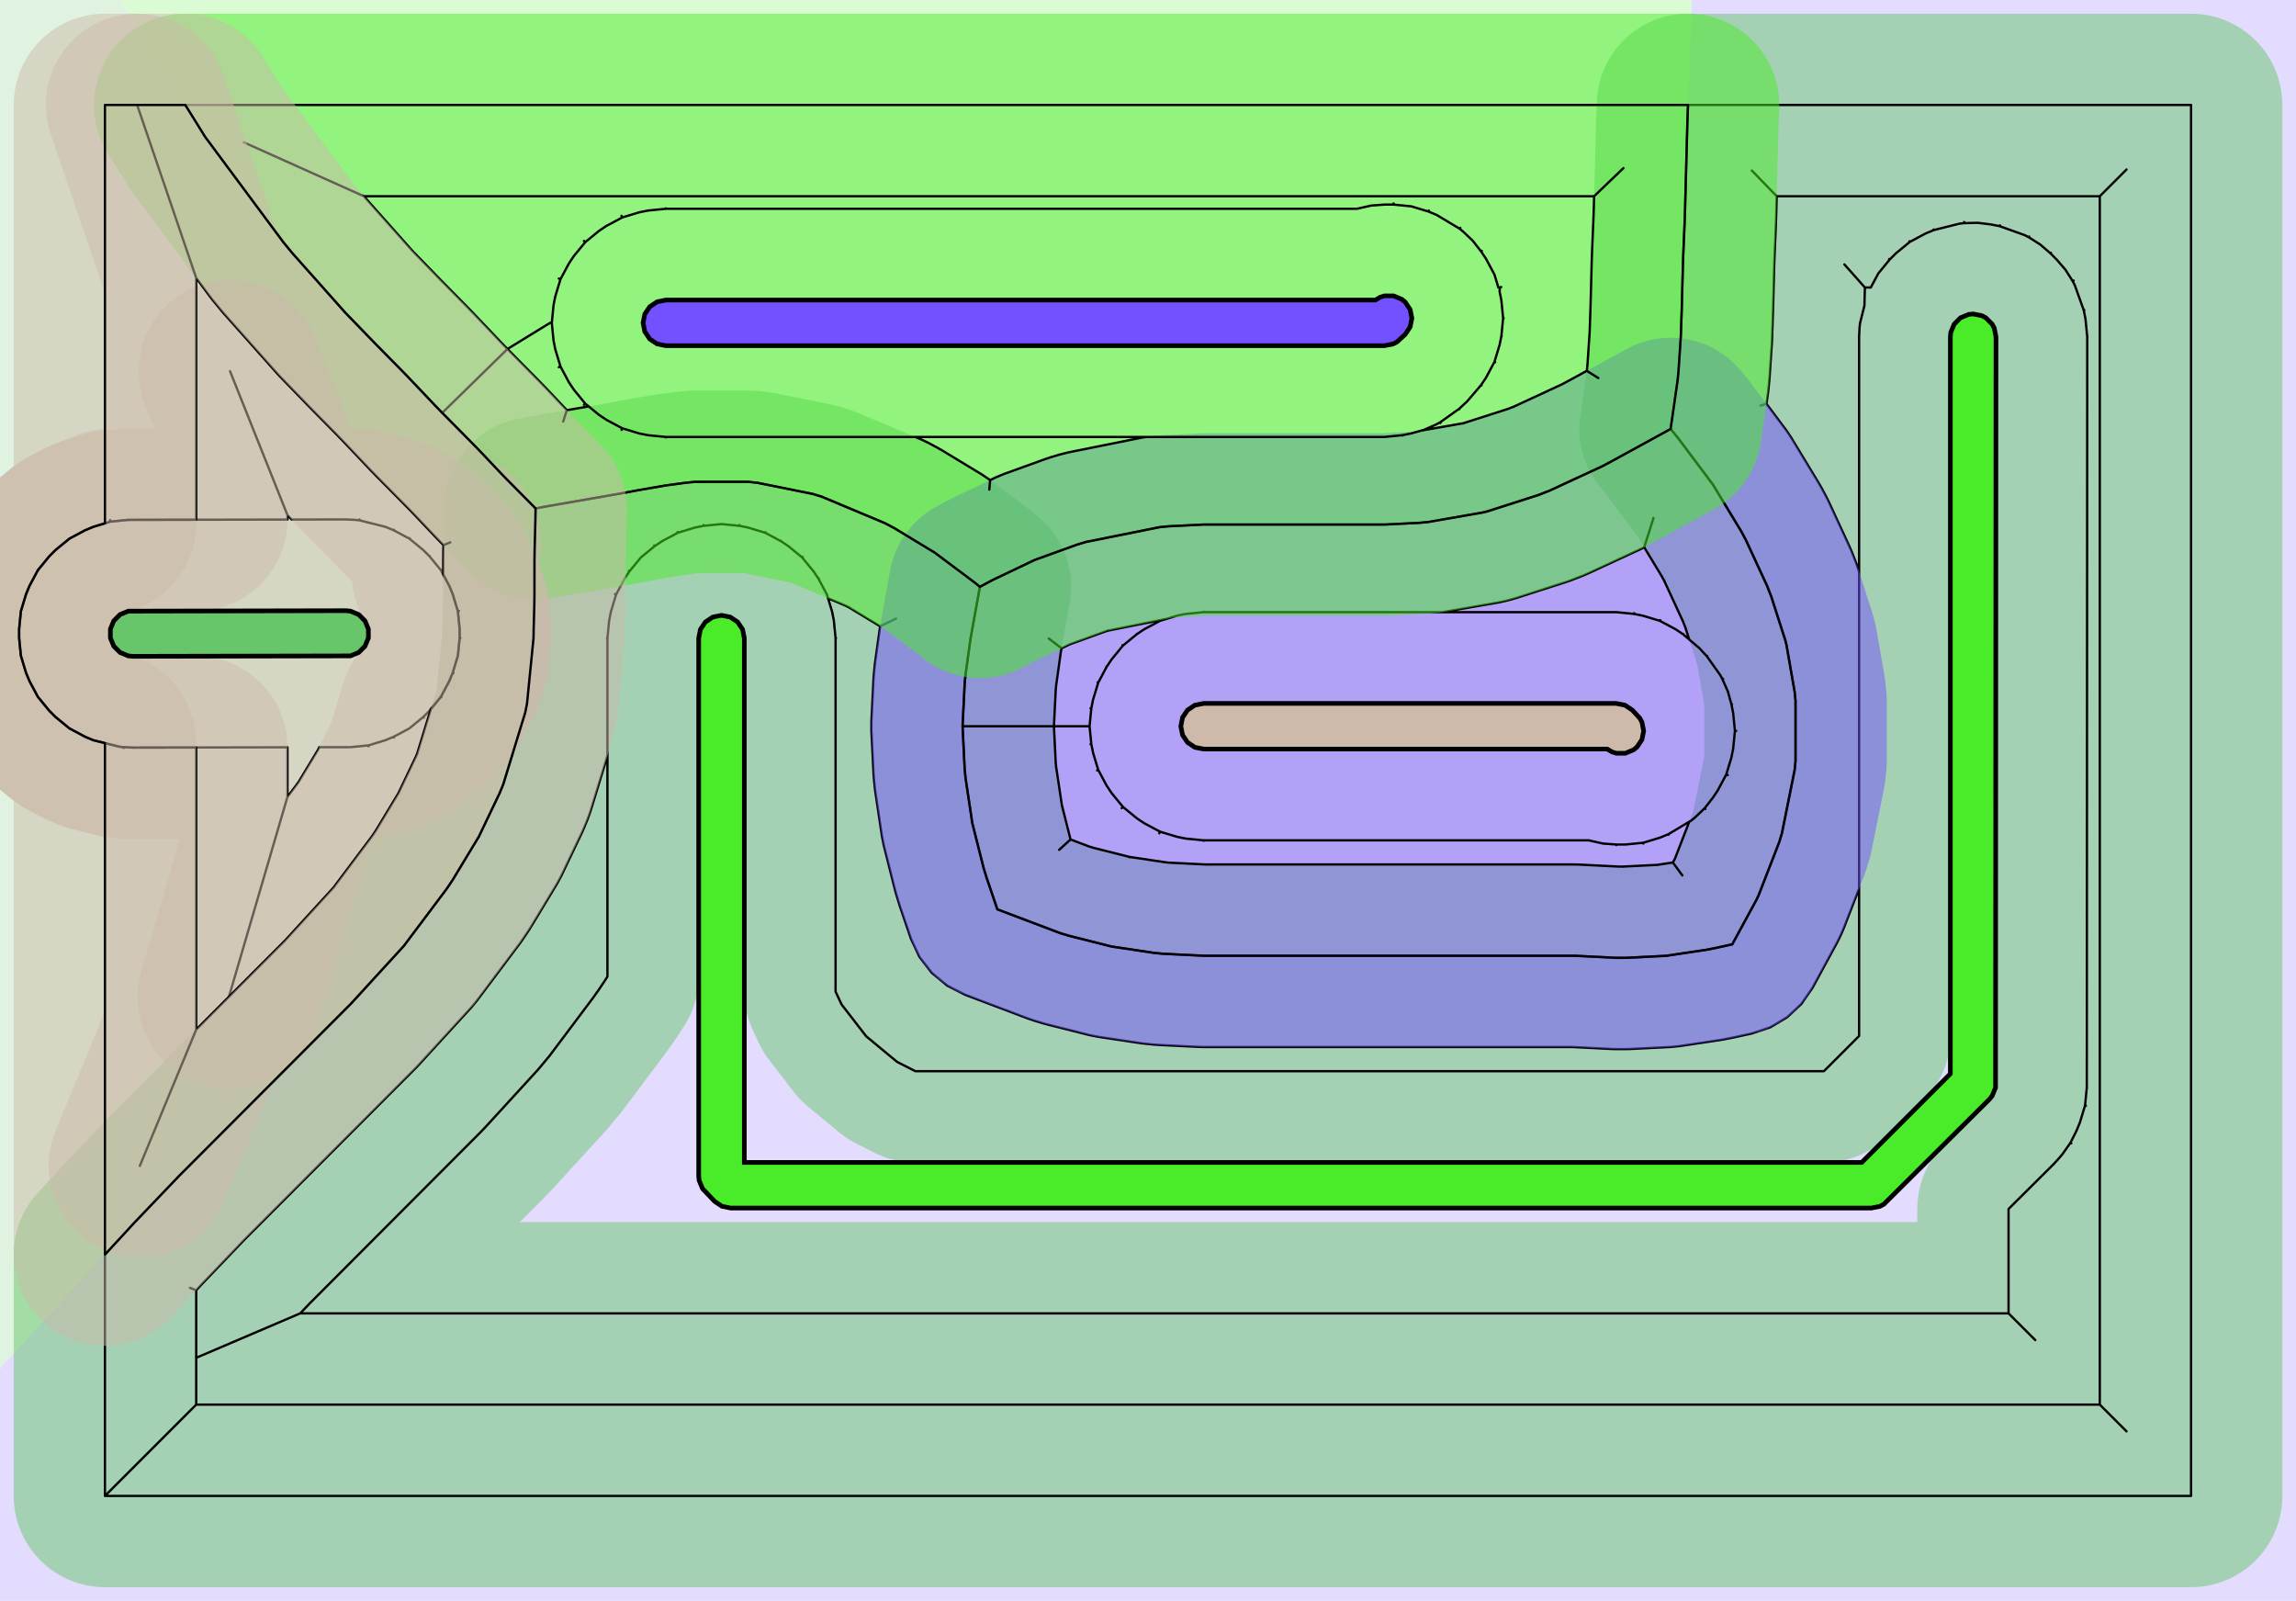 <?xml version="1.0" standalone="no"?>
<!DOCTYPE svg PUBLIC "-//W3C//DTD SVG 1.1//EN"
"http://www.w3.org/Graphics/SVG/1.1/DTD/svg11.dtd">
<!-- original:
<svg width="47.5465" height="33.1465" viewBox="0 0 990.551 690.551" version="1.1"
-->
<svg width="4754.65" height="3314.65" viewBox="0 0 990.551 690.551" version="1.1"
xmlns="http://www.w3.org/2000/svg"
xmlns:xlink="http://www.w3.org/1999/xlink">
<g fill-rule="evenodd"><path d="M 52.029,-6.38117e-05 L 54.83,4.872 L 88.534,59.088 L 122.219,104.464 L 126.071,109.148 L 149.016,134.943 L 160.788,147.095 L 162.549,148.897 L 173.466,159.98 L 176.642,163.263 L 187.875,175.093 L 190.786,178.098 L 204.698,192.169 L 207.412,194.973 L 215.897,203.938 L 218.567,206.696 L 231.056,219.318 L 231.056,219.338 L 230.99,223.913 L 230.643,237.484 L 230.587,241.664 L 230.57,257.254 L 230.514,261.16 L 230.234,271.354 L 230.18,275.196 L 230.18,275.276 L 227.359,303.548 L 226.595,307.388 L 217.094,338.38 L 215.504,342.218 L 206.608,360.84 L 195.349,379.462 L 192.783,383.302 L 174.184,408.081 L 151.499,432.86 L 77.234,507.276 L 57.77,527.627 L 53.972,531.764 L 52.006,533.897 L 30.149,557.52 L 27.976,559.877 L 7.77203e-05,590.326 L 1.81899e-12,0 L 52.029,-6.38117e-05 z " style="fill-opacity:0.2;fill:rgb(103,198,105);"/></g>
<g fill-rule="evenodd"><path d="M 7.48623e-05,590.326 L 27.976,559.877 L 30.149,557.52 L 52.006,533.897 L 53.972,531.764 L 57.77,527.627 L 77.234,507.276 L 151.499,432.86 L 174.184,408.081 L 192.783,383.302 L 195.349,379.462 L 206.608,360.84 L 215.504,342.218 L 217.094,338.38 L 226.595,307.388 L 227.359,303.548 L 230.18,275.276 L 230.18,275.196 L 230.234,271.354 L 230.514,261.16 L 230.57,257.254 L 230.587,241.664 L 230.643,237.484 L 230.99,223.913 L 231.056,219.338 L 231.056,219.318 L 231.516,219.227 L 236.787,218.251 L 267.306,212.957 L 270.78,212.31 L 271.409,212.185 L 274.85,211.545 L 287.276,209.398 L 295.97,208.218 L 299.812,207.839 L 322.745,207.84 L 326.585,208.219 L 350.569,213.041 L 354.408,214.206 L 381.927,225.734 L 385.766,227.785 L 403.282,238.398 L 420.797,251.518 L 422.767,253.134 L 422.399,255.116 L 418.749,275.276 L 416.568,290.874 L 416.189,294.716 L 415.275,313.28 L 416.19,331.845 L 416.569,335.685 L 419.471,355.052 L 424.356,374.42 L 425.522,378.259 L 430.285,392.264 L 457.325,402.488 L 461.164,403.653 L 479.512,408.282 L 497.86,411.03 L 501.702,411.409 L 519.276,412.275 L 679.48,412.275 L 697.354,413.18 L 701.196,413.18 L 718.754,412.306 L 736.313,409.686 L 740.153,408.922 L 747.346,407.346 L 757.818,388.066 L 758.73,386.138 L 767.606,363.264 L 768.772,359.425 L 774.253,332.156 L 774.632,328.314 L 774.631,302.227 L 774.253,298.387 L 770.723,278.168 L 770.239,276.238 L 764.193,257.395 L 762.334,252.643 L 753.246,233.004 L 751.194,229.165 L 739.024,209.079 L 723.981,188.993 L 720.831,185.153 L 720.745,185.049 L 723.767,164.023 L 724.145,160.183 L 725.137,145.276 L 725.531,133.818 L 725.59,131.883 L 726.058,113.999 L 726.192,110.055 L 726.795,95.779 L 726.936,91.68 L 727.959,53.555 L 728.118,48.831 L 729.042,25.756 L 729.221,20.507 L 729.801,-0 L 990.551,0 L 990.551,690.551 L 1.81899e-12,690.551 L 7.48623e-05,590.326 z " style="fill-opacity:0.2;fill:rgb(115,81,255);"/></g>
<g fill-rule="evenodd"><path d="M 729.801,4.73058e-05 L 729.221,20.507 L 729.042,25.756 L 728.118,48.831 L 727.959,53.555 L 726.936,91.68 L 726.795,95.779 L 726.192,110.055 L 726.058,113.999 L 725.59,131.883 L 725.531,133.818 L 725.137,145.276 L 724.145,160.183 L 723.767,164.023 L 720.745,185.049 L 697.276,197.898 L 695.14,199.053 L 691.301,201.105 L 668.512,211.651 L 663.761,213.509 L 641.823,220.549 L 639.893,221.032 L 616.332,225.146 L 612.492,225.524 L 597.276,226.275 L 519.276,226.275 L 504.067,227.024 L 500.225,227.403 L 468.448,233.791 L 464.608,234.956 L 446.463,241.51 L 428.317,250.159 L 424.478,252.21 L 422.767,253.134 L 420.797,251.518 L 403.282,238.398 L 385.766,227.785 L 381.927,225.734 L 354.408,214.206 L 350.569,213.041 L 326.585,208.219 L 322.745,207.84 L 299.812,207.839 L 295.97,208.218 L 287.276,209.398 L 274.85,211.545 L 271.409,212.185 L 270.78,212.31 L 267.306,212.957 L 236.787,218.251 L 231.516,219.227 L 231.056,219.318 L 218.567,206.696 L 215.897,203.938 L 207.412,194.973 L 204.698,192.169 L 190.786,178.098 L 187.875,175.093 L 176.642,163.263 L 173.466,159.98 L 162.549,148.897 L 160.788,147.095 L 149.016,134.943 L 126.071,109.148 L 122.219,104.464 L 88.534,59.088 L 54.83,4.872 L 52.029,2.01079e-05 L 729.801,4.73058e-05 z " style="fill-opacity:0.2;fill:rgb(74,236,41);"/></g>
<g fill-rule="evenodd"><path d="M 415.275,313.28 L 416.189,294.716 L 416.568,290.874 L 418.749,275.276 L 422.399,255.116 L 422.767,253.134 L 424.478,252.21 L 428.317,250.159 L 446.463,241.51 L 464.608,234.956 L 468.448,233.791 L 500.225,227.403 L 504.067,227.024 L 519.276,226.275 L 597.276,226.275 L 612.492,225.524 L 616.332,225.146 L 639.893,221.032 L 641.823,220.549 L 663.761,213.509 L 668.512,211.651 L 691.301,201.105 L 695.14,199.053 L 697.276,197.898 L 720.745,185.049 L 720.831,185.153 L 723.981,188.993 L 739.024,209.079 L 751.194,229.165 L 753.246,233.004 L 762.334,252.643 L 764.193,257.395 L 770.239,276.238 L 770.723,278.168 L 774.253,298.387 L 774.631,302.227 L 774.632,328.314 L 774.253,332.156 L 768.772,359.425 L 767.606,363.264 L 758.73,386.138 L 757.818,388.066 L 747.346,407.346 L 740.153,408.922 L 736.313,409.686 L 718.754,412.306 L 701.196,413.18 L 697.354,413.18 L 679.48,412.275 L 519.276,412.275 L 501.702,411.409 L 497.86,411.03 L 479.512,408.282 L 461.164,403.653 L 457.325,402.488 L 430.285,392.264 L 425.522,378.259 L 424.356,374.42 L 419.471,355.052 L 416.569,335.685 L 416.19,331.845 L 415.275,313.28 z " style="fill-opacity:0.2;fill:rgb(205,186,171);"/></g>
<polyline points="45.276,645.276 945.276,645.276 945.276,45.276 728.26,45.276 728.116,48.83 727.958,53.554 726.936,91.68 726.794,95.778 726.192,110.054 726.056,113.998 725.59,131.882 725.53,133.818 725.136,145.276 724.144,160.182 723.766,164.022 720.744,185.048 720.83,185.152 723.98,188.992 739.024,209.078 751.194,229.164 753.246,233.004 762.334,252.642 764.192,257.394 770.238,276.238 770.722,278.168 774.252,298.386 774.63,302.226 774.632,328.314 774.252,332.156 768.772,359.424 767.606,363.264 758.73,386.138 757.818,388.066 747.346,407.346 740.152,408.922 736.312,409.686 718.754,412.306 701.196,413.18 697.354,413.18 679.48,412.274 519.276,412.274 501.702,411.408 497.86,411.03 479.512,408.282 461.164,403.652 457.324,402.488 430.284,392.264 425.52,378.258 424.356,374.42 419.47,355.052 416.568,335.684 416.19,331.844 415.274,313.28 416.188,294.716 416.568,290.874 418.748,275.276 422.398,255.116 422.766,253.134 420.796,251.516 403.282,238.398 385.766,227.784 381.926,225.734 354.408,214.206 350.568,213.04 326.584,208.218 322.744,207.84 299.812,207.838 295.97,208.218 287.276,209.398 274.85,211.544 271.408,212.184 270.78,212.31 267.306,212.956 236.786,218.25 231.516,219.226 231.056,219.316 231.056,219.338 230.99,223.912 230.642,237.484 230.586,241.664 230.57,257.254 230.514,261.16 230.232,271.354 230.18,275.194 230.178,275.276 227.358,303.548 226.594,307.388 217.092,338.378 215.504,342.218 206.608,360.84 195.348,379.462 192.782,383.302 174.184,408.08 151.498,432.86 77.234,507.274 57.77,527.626 53.972,531.764 52.006,533.896 45.276,541.17 45.276,645.276 84.646,605.904 905.904,605.904 917.436,617.436 905.904,605.904 905.904,84.646 917.436,73.114 905.904,84.646 766.508,84.646 755.784,73.564 766.508,84.646 766.292,92.736 766.282,93.038 766.142,97.136 766.13,97.438 765.534,111.558 765.41,115.186 764.946,132.912 764.942,133.074 764.882,135.01 764.878,135.172 764.484,146.63 764.42,147.888 763.428,162.796 763.324,164.046 762.946,167.886 762.762,169.44 762.098,174.212 759.514,174.936 762.098,174.212 770.536,185.478 772.696,188.678 784.866,208.762 785.918,210.61 787.968,214.45 788.974,216.468 798.064,236.108 798.998,238.3 800.856,243.05 801.68,245.366 802.062,246.558 802.062,383.296 795.432,400.382 794.324,402.962 793.412,404.89 792.414,406.858 781.94,426.138 777.152,433.066 770.998,438.818 763.762,443.13 755.774,445.802 748.58,447.378 747.834,447.534 743.994,448.298 742.122,448.624 724.564,451.244 720.71,451.628 703.15,452.5 701.196,452.55 697.354,452.55 695.362,452.498 678.484,451.644 519.276,451.644 517.338,451.596 499.764,450.73 497.84,450.588 493.998,450.21 492.028,449.966 473.68,447.216 469.882,446.456 451.534,441.828 449.73,441.326 445.89,440.16 443.4,439.314 416.36,429.09 408.648,425.156 401.98,419.63 396.684,412.782 393.01,404.94 388.248,390.936 387.848,389.692 386.682,385.852 386.182,384.05 381.296,364.682 380.534,360.886 377.632,341.518 377.388,339.548 377.01,335.708 376.868,333.784 375.952,315.22 375.952,311.342 376.866,292.778 377.008,290.854 377.386,287.012 377.576,285.422 379.712,270.15 386.592,266.842 379.712,270.15 366.274,262.008 366.314,261.928 366.274,262.008 365.006,261.33 357.236,258.076 356.742,256.442 353.104,249.636 353.27,249.532 353.104,249.636 350.97,246.442 346.074,240.476 346.314,240.236 346.074,240.476 340.108,235.58 336.914,233.446 336.986,233.336 336.914,233.446 330.108,229.808 330.204,229.568 330.108,229.808 322.722,227.568 318.956,226.818 319,226.482 318.956,226.818 311.276,226.062 303.594,226.818 303.55,226.482 303.594,226.818 299.828,227.568 292.442,229.808 292.312,229.496 292.442,229.808 285.636,233.446 282.442,235.58 282.236,235.31 282.442,235.58 276.476,240.476 271.58,246.442 271.31,246.236 271.58,246.442 269.446,249.636 265.808,256.442 265.31,256.254 265.808,256.442 263.568,263.828 262.818,267.594 262.062,275.276 261.872,275.256 262.062,275.276 262.062,326.016 254.734,349.92 253.466,353.446 251.876,357.284 251.028,359.188 242.132,377.81 240.298,381.21 229.038,399.832 228.084,401.332 225.518,405.174 224.27,406.936 205.67,431.714 203.222,434.666 180.536,459.444 179.366,460.67 105.396,534.79 86.494,554.542 84.644,556.568 81.962,555.522 84.644,556.568 84.646,605.904 73.114,617.436 84.646,605.904 84.644,585.708 129.512,566.534 866.534,566.534 878.066,578.066 866.534,566.534 866.534,521.498 885.992,502.156 886.044,502.204 885.992,502.156 888.668,499.21 889.892,497.72 893.228,492.984 893.6,493.198 893.228,492.984 895.832,487.81 897.302,484.262 899.54,476.888 899.904,476.976 899.54,476.888 900.298,469.218 900.346,469.22 900.298,469.218 900.488,145.298 900.572,145.292 900.488,145.298 899.732,137.594 898.982,133.828 899.244,133.762 898.982,133.828 895.09,122.95 894.18,121.248 894.596,121.01 894.18,121.248 891.082,116.354 887.298,111.968 884.582,109.252 884.81,109.016 884.582,109.252 880.196,105.468 875.302,102.37 875.48,102.044 875.302,102.37 873.6,101.46 862.722,97.568 862.808,97.192 862.722,97.568 858.956,96.818 853.206,96.11 847.416,96.252 847.382,95.774 847.416,96.252 845.496,96.442 834.288,99.248 834.198,98.994 834.288,99.248 830.74,100.718 823.934,104.356 823.746,104.074 823.934,104.356 817.968,109.252 815.252,111.968 815.008,111.752 815.252,111.968 810.356,117.934 807.106,124.016 804.562,124.016 795.712,114.064 804.562,124.016 804.358,131.846 802.442,139.496 802.252,141.416 802.062,145.276 801.996,145.272 802.062,145.276 802.062,446.89 786.89,462.062 394.884,462.062 387.01,458.046 373.678,446.996 363.082,433.3 360.488,427.76 360.488,275.276 360.678,275.256 360.488,275.276 359.732,267.594 358.982,263.828 356.742,256.442 353.104,249.636 350.97,246.442 346.074,240.476 340.108,235.58 336.914,233.446 330.108,229.808 322.722,227.568 318.956,226.818 311.276,226.062 303.594,226.818 299.828,227.568 292.442,229.808 285.636,233.446 282.442,235.58 276.476,240.476 271.58,246.442 269.446,249.636 265.808,256.442 263.568,263.828 262.818,267.594 262.062,275.276 262.062,421.25 260.82,423.204 258.254,427.044 255.756,430.57 237.158,455.348 232.26,461.25 209.576,486.03 207.232,488.48 133.558,562.302 129.512,566.534 84.644,585.708" style="stroke:rgb(103,198,105);stroke-width:78.74;fill:none;stroke-opacity:0.5;stroke-linecap:round;stroke-linejoin:round;;fill:none"/>
<polyline points="45.276,645.276 945.276,645.276 945.276,45.276 728.26,45.276 728.116,48.83 727.958,53.554 726.936,91.68 726.794,95.778 726.192,110.054 726.056,113.998 725.59,131.882 725.53,133.818 725.136,145.276 724.144,160.182 723.766,164.022 720.744,185.048 720.83,185.152 723.98,188.992 739.024,209.078 751.194,229.164 753.246,233.004 762.334,252.642 764.192,257.394 770.238,276.238 770.722,278.168 774.252,298.386 774.63,302.226 774.632,328.314 774.252,332.156 768.772,359.424 767.606,363.264 758.73,386.138 757.818,388.066 747.346,407.346 740.152,408.922 736.312,409.686 718.754,412.306 701.196,413.18 697.354,413.18 679.48,412.274 519.276,412.274 501.702,411.408 497.86,411.03 479.512,408.282 461.164,403.652 457.324,402.488 430.284,392.264 425.52,378.258 424.356,374.42 419.47,355.052 416.568,335.684 416.19,331.844 415.274,313.28 416.188,294.716 416.568,290.874 418.748,275.276 422.398,255.116 422.766,253.134 420.796,251.516 403.282,238.398 385.766,227.784 381.926,225.734 354.408,214.206 350.568,213.04 326.584,208.218 322.744,207.84 299.812,207.838 295.97,208.218 287.276,209.398 274.85,211.544 271.408,212.184 270.78,212.31 267.306,212.956 236.786,218.25 231.516,219.226 231.056,219.316 231.056,219.338 230.99,223.912 230.642,237.484 230.586,241.664 230.57,257.254 230.514,261.16 230.232,271.354 230.18,275.194 230.178,275.276 227.358,303.548 226.594,307.388 217.092,338.378 215.504,342.218 206.608,360.84 195.348,379.462 192.782,383.302 174.184,408.08 151.498,432.86 77.234,507.274 57.77,527.626 53.972,531.764 52.006,533.896 45.276,541.17 45.276,645.276 84.646,605.904 905.904,605.904 917.436,617.436 905.904,605.904 905.904,84.646 917.436,73.114 905.904,84.646 766.508,84.646 755.784,73.564 766.508,84.646 766.292,92.736 766.282,93.038 766.142,97.136 766.13,97.438 765.534,111.558 765.41,115.186 764.946,132.912 764.942,133.074 764.882,135.01 764.878,135.172 764.484,146.63 764.42,147.888 763.428,162.796 763.324,164.046 762.946,167.886 762.762,169.44 762.098,174.212 759.514,174.936 762.098,174.212 770.536,185.478 772.696,188.678 784.866,208.762 785.918,210.61 787.968,214.45 788.974,216.468 798.064,236.108 798.998,238.3 800.856,243.05 801.68,245.366 802.062,246.558 802.062,383.296 795.432,400.382 794.324,402.962 793.412,404.89 792.414,406.858 781.94,426.138 777.152,433.066 770.998,438.818 763.762,443.13 755.774,445.802 748.58,447.378 747.834,447.534 743.994,448.298 742.122,448.624 724.564,451.244 720.71,451.628 703.15,452.5 701.196,452.55 697.354,452.55 695.362,452.498 678.484,451.644 519.276,451.644 517.338,451.596 499.764,450.73 497.84,450.588 493.998,450.21 492.028,449.966 473.68,447.216 469.882,446.456 451.534,441.828 449.73,441.326 445.89,440.16 443.4,439.314 416.36,429.09 408.648,425.156 401.98,419.63 396.684,412.782 393.01,404.94 388.248,390.936 387.848,389.692 386.682,385.852 386.182,384.05 381.296,364.682 380.534,360.886 377.632,341.518 377.388,339.548 377.01,335.708 376.868,333.784 375.952,315.22 375.952,311.342 376.866,292.778 377.008,290.854 377.386,287.012 377.576,285.422 379.712,270.15 386.592,266.842 379.712,270.15 366.274,262.008 366.314,261.928 366.274,262.008 365.006,261.33 357.236,258.076 356.742,256.442 353.104,249.636 353.27,249.532 353.104,249.636 350.97,246.442 346.074,240.476 346.314,240.236 346.074,240.476 340.108,235.58 336.914,233.446 336.986,233.336 336.914,233.446 330.108,229.808 330.204,229.568 330.108,229.808 322.722,227.568 318.956,226.818 319,226.482 318.956,226.818 311.276,226.062 303.594,226.818 303.55,226.482 303.594,226.818 299.828,227.568 292.442,229.808 292.312,229.496 292.442,229.808 285.636,233.446 282.442,235.58 282.236,235.31 282.442,235.58 276.476,240.476 271.58,246.442 271.31,246.236 271.58,246.442 269.446,249.636 265.808,256.442 265.31,256.254 265.808,256.442 263.568,263.828 262.818,267.594 262.062,275.276 261.872,275.256 262.062,275.276 262.062,326.016 254.734,349.92 253.466,353.446 251.876,357.284 251.028,359.188 242.132,377.81 240.298,381.21 229.038,399.832 228.084,401.332 225.518,405.174 224.27,406.936 205.67,431.714 203.222,434.666 180.536,459.444 179.366,460.67 105.396,534.79 86.494,554.542 84.644,556.568 81.962,555.522 84.644,556.568 84.646,605.904 73.114,617.436 84.646,605.904 84.644,585.708 129.512,566.534 866.534,566.534 878.066,578.066 866.534,566.534 866.534,521.498 885.992,502.156 886.044,502.204 885.992,502.156 888.668,499.21 889.892,497.72 893.228,492.984 893.6,493.198 893.228,492.984 895.832,487.81 897.302,484.262 899.54,476.888 899.904,476.976 899.54,476.888 900.298,469.218 900.346,469.22 900.298,469.218 900.488,145.298 900.572,145.292 900.488,145.298 899.732,137.594 898.982,133.828 899.244,133.762 898.982,133.828 895.09,122.95 894.18,121.248 894.596,121.01 894.18,121.248 891.082,116.354 887.298,111.968 884.582,109.252 884.81,109.016 884.582,109.252 880.196,105.468 875.302,102.37 875.48,102.044 875.302,102.37 873.6,101.46 862.722,97.568 862.808,97.192 862.722,97.568 858.956,96.818 853.206,96.11 847.416,96.252 847.382,95.774 847.416,96.252 845.496,96.442 834.288,99.248 834.198,98.994 834.288,99.248 830.74,100.718 823.934,104.356 823.746,104.074 823.934,104.356 817.968,109.252 815.252,111.968 815.008,111.752 815.252,111.968 810.356,117.934 807.106,124.016 804.562,124.016 795.712,114.064 804.562,124.016 804.358,131.846 802.442,139.496 802.252,141.416 802.062,145.276 801.996,145.272 802.062,145.276 802.062,446.89 786.89,462.062 394.884,462.062 387.01,458.046 373.678,446.996 363.082,433.3 360.488,427.76 360.488,275.276 360.678,275.256 360.488,275.276 359.732,267.594 358.982,263.828 356.742,256.442 353.104,249.636 350.97,246.442 346.074,240.476 340.108,235.58 336.914,233.446 330.108,229.808 322.722,227.568 318.956,226.818 311.276,226.062 303.594,226.818 299.828,227.568 292.442,229.808 285.636,233.446 282.442,235.58 276.476,240.476 271.58,246.442 269.446,249.636 265.808,256.442 263.568,263.828 262.818,267.594 262.062,275.276 262.062,421.25 260.82,423.204 258.254,427.044 255.756,430.57 237.158,455.348 232.26,461.25 209.576,486.03 207.232,488.48 133.558,562.302 129.512,566.534 84.644,585.708" style="stroke:rgb(0,0,0);stroke-width:1px;fill:none;stroke-opacity:1;stroke-linecap:round;stroke-linejoin:round;;fill:none"/>
<polyline points="415.274,313.28 416.19,331.844 416.568,335.684 419.47,355.052 424.356,374.42 425.52,378.258 430.284,392.264 457.324,402.488 461.164,403.652 479.512,408.282 497.86,411.03 501.702,411.408 519.276,412.274 679.48,412.274 697.354,413.18 701.196,413.18 718.754,412.306 736.312,409.686 740.152,408.922 747.346,407.346 757.818,388.066 758.73,386.138 767.606,363.264 768.772,359.424 774.252,332.156 774.632,328.314 774.63,302.226 774.252,298.386 770.722,278.168 770.238,276.238 764.192,257.394 762.334,252.642 753.246,233.004 751.194,229.164 739.024,209.078 723.98,188.992 720.83,185.152 720.744,185.048 697.276,197.898 695.14,199.052 691.3,201.104 668.512,211.65 663.76,213.508 641.822,220.548 639.892,221.032 616.332,225.146 612.492,225.524 597.276,226.274 519.276,226.274 504.066,227.024 500.224,227.402 468.448,233.79 464.608,234.956 446.462,241.51 428.316,250.158 424.476,252.21 422.766,253.134 422.398,255.116 418.748,275.276 416.568,290.874 416.188,294.716 415.274,313.28 454.692,313.278 454.578,313.276 454.692,313.278 455.464,328.94 455.65,330.832 455.554,330.844 455.65,330.832 458.118,347.302 461.854,362.11 456.954,366.578 461.854,362.11 470.016,365.196 471.702,365.708 487.262,369.632 487.228,369.806 487.262,369.632 502.71,371.946 504.602,372.134 520.244,372.904 520.242,372.952 520.244,372.904 679.48,372.904 681.47,372.954 698.35,373.808 700.216,373.808 700.218,373.886 700.216,373.808 714.86,373.08 721.71,372.058 725.806,377.622 721.71,372.058 722.594,370.428 728.798,354.444 729.72,353.892 731.21,352.668 735.406,348.674 735.708,348.934 735.406,348.674 738.97,344.108 741.104,340.914 744.742,334.108 745.388,334.368 744.742,334.108 746.982,326.722 747.732,322.956 748.488,315.274 749.02,315.292 748.488,315.274 747.732,307.594 746.982,303.828 747.2,303.776 746.982,303.828 745.436,298.246 743.09,292.95 743.374,292.804 743.09,292.95 742.18,291.248 736.384,283.098 736.554,282.954 736.384,283.098 733.16,279.606 728.768,275.854 727.08,270.592 726.104,268.096 717.99,250.562 718.07,250.522 717.99,250.562 716.97,248.656 709.35,236.08 713.362,223.442 709.35,236.08 707.834,236.834 685.046,247.38 682.854,248.314 678.104,250.174 675.79,250.996 653.852,258.036 651.39,258.738 649.46,259.222 646.664,259.816 623.102,263.928 622.122,264.062 519.276,264.062 519.258,263.886 519.276,264.062 511.594,264.818 507.828,265.568 503.3,266.942 478.066,272.014 478.026,271.874 478.066,272.014 477.02,272.332 461.656,277.882 457.968,279.638 452.432,275.406 457.968,279.638 457.63,281.51 455.668,295.532 455.464,297.616 454.692,313.278 470.062,313.276 470.818,320.956 470.482,321 470.818,320.956 471.568,324.722 473.808,332.108 473.324,332.328 473.808,332.108 477.446,338.914 479.58,342.108 484.476,348.074 483.932,348.618 484.476,348.074 490.442,352.97 493.636,355.104 500.442,358.742 500.146,359.454 500.442,358.742 507.828,360.982 511.594,361.732 519.276,362.488 519.256,362.678 519.276,362.488 685.546,362.488 685.926,362.604 691.578,363.872 697.354,364.298 697.344,364.532 697.354,364.298 701.196,364.298 708.876,363.542 708.942,363.874 708.876,363.542 716.262,361.302 719.81,359.832 719.904,360.036 719.81,359.832 729.72,353.892 731.21,352.668 735.406,348.674 738.97,344.108 741.104,340.914 744.742,334.108 746.982,326.722 747.732,322.956 748.488,315.274 747.732,307.594 746.982,303.828 745.436,298.246 743.09,292.95 742.18,291.248 736.384,283.098 733.16,279.606 726.108,273.58 726.204,273.444 726.108,273.58 722.914,271.446 716.108,267.808 716.238,267.496 716.108,267.808 708.722,265.568 704.956,264.818 705,264.492 704.956,264.818 697.276,264.062 519.276,264.062 511.594,264.818 507.828,265.568 500.442,267.808 500.338,267.57 500.442,267.808 493.636,271.446 490.442,273.58 490.368,273.472 490.442,273.58 484.476,278.476 484.29,278.296 484.476,278.476 479.58,284.442 477.446,287.636 477.336,287.564 477.446,287.636 473.808,294.442 473.568,294.346 473.808,294.442 471.568,301.828 470.818,305.594 470.482,305.55 470.818,305.594 470.062,313.276" style="stroke:rgb(115,81,255);stroke-width:78.74;fill:none;stroke-opacity:0.5;stroke-linecap:round;stroke-linejoin:round;;fill:none"/>
<polyline points="415.274,313.28 416.19,331.844 416.568,335.684 419.47,355.052 424.356,374.42 425.52,378.258 430.284,392.264 457.324,402.488 461.164,403.652 479.512,408.282 497.86,411.03 501.702,411.408 519.276,412.274 679.48,412.274 697.354,413.18 701.196,413.18 718.754,412.306 736.312,409.686 740.152,408.922 747.346,407.346 757.818,388.066 758.73,386.138 767.606,363.264 768.772,359.424 774.252,332.156 774.632,328.314 774.63,302.226 774.252,298.386 770.722,278.168 770.238,276.238 764.192,257.394 762.334,252.642 753.246,233.004 751.194,229.164 739.024,209.078 723.98,188.992 720.83,185.152 720.744,185.048 697.276,197.898 695.14,199.052 691.3,201.104 668.512,211.65 663.76,213.508 641.822,220.548 639.892,221.032 616.332,225.146 612.492,225.524 597.276,226.274 519.276,226.274 504.066,227.024 500.224,227.402 468.448,233.79 464.608,234.956 446.462,241.51 428.316,250.158 424.476,252.21 422.766,253.134 422.398,255.116 418.748,275.276 416.568,290.874 416.188,294.716 415.274,313.28 454.692,313.278 454.578,313.276 454.692,313.278 455.464,328.94 455.65,330.832 455.554,330.844 455.65,330.832 458.118,347.302 461.854,362.11 456.954,366.578 461.854,362.11 470.016,365.196 471.702,365.708 487.262,369.632 487.228,369.806 487.262,369.632 502.71,371.946 504.602,372.134 520.244,372.904 520.242,372.952 520.244,372.904 679.48,372.904 681.47,372.954 698.35,373.808 700.216,373.808 700.218,373.886 700.216,373.808 714.86,373.08 721.71,372.058 725.806,377.622 721.71,372.058 722.594,370.428 728.798,354.444 729.72,353.892 731.21,352.668 735.406,348.674 735.708,348.934 735.406,348.674 738.97,344.108 741.104,340.914 744.742,334.108 745.388,334.368 744.742,334.108 746.982,326.722 747.732,322.956 748.488,315.274 749.02,315.292 748.488,315.274 747.732,307.594 746.982,303.828 747.2,303.776 746.982,303.828 745.436,298.246 743.09,292.95 743.374,292.804 743.09,292.95 742.18,291.248 736.384,283.098 736.554,282.954 736.384,283.098 733.16,279.606 728.768,275.854 727.08,270.592 726.104,268.096 717.99,250.562 718.07,250.522 717.99,250.562 716.97,248.656 709.35,236.08 713.362,223.442 709.35,236.08 707.834,236.834 685.046,247.38 682.854,248.314 678.104,250.174 675.79,250.996 653.852,258.036 651.39,258.738 649.46,259.222 646.664,259.816 623.102,263.928 622.122,264.062 519.276,264.062 519.258,263.886 519.276,264.062 511.594,264.818 507.828,265.568 503.3,266.942 478.066,272.014 478.026,271.874 478.066,272.014 477.02,272.332 461.656,277.882 457.968,279.638 452.432,275.406 457.968,279.638 457.63,281.51 455.668,295.532 455.464,297.616 454.692,313.278 470.062,313.276 470.818,320.956 470.482,321 470.818,320.956 471.568,324.722 473.808,332.108 473.324,332.328 473.808,332.108 477.446,338.914 479.58,342.108 484.476,348.074 483.932,348.618 484.476,348.074 490.442,352.97 493.636,355.104 500.442,358.742 500.146,359.454 500.442,358.742 507.828,360.982 511.594,361.732 519.276,362.488 519.256,362.678 519.276,362.488 685.546,362.488 685.926,362.604 691.578,363.872 697.354,364.298 697.344,364.532 697.354,364.298 701.196,364.298 708.876,363.542 708.942,363.874 708.876,363.542 716.262,361.302 719.81,359.832 719.904,360.036 719.81,359.832 729.72,353.892 731.21,352.668 735.406,348.674 738.97,344.108 741.104,340.914 744.742,334.108 746.982,326.722 747.732,322.956 748.488,315.274 747.732,307.594 746.982,303.828 745.436,298.246 743.09,292.95 742.18,291.248 736.384,283.098 733.16,279.606 726.108,273.58 726.204,273.444 726.108,273.58 722.914,271.446 716.108,267.808 716.238,267.496 716.108,267.808 708.722,265.568 704.956,264.818 705,264.492 704.956,264.818 697.276,264.062 519.276,264.062 511.594,264.818 507.828,265.568 500.442,267.808 500.338,267.57 500.442,267.808 493.636,271.446 490.442,273.58 490.368,273.472 490.442,273.58 484.476,278.476 484.29,278.296 484.476,278.476 479.58,284.442 477.446,287.636 477.336,287.564 477.446,287.636 473.808,294.442 473.568,294.346 473.808,294.442 471.568,301.828 470.818,305.594 470.482,305.55 470.818,305.594 470.062,313.276" style="stroke:rgb(0,0,0);stroke-width:1px;fill:none;stroke-opacity:1;stroke-linecap:round;stroke-linejoin:round;;fill:none"/>
<polyline points="190.786,178.098 187.874,175.092 176.642,163.262 173.466,159.98 162.548,148.896 160.788,147.094 149.016,134.942 126.07,109.148 122.218,104.464 88.534,59.088 79.946,45.276 728.26,45.276 728.116,48.83 727.958,53.554 726.936,91.68 726.794,95.778 726.192,110.054 726.056,113.998 725.59,131.882 725.53,133.818 725.136,145.276 724.144,160.182 723.766,164.022 720.744,185.048 697.276,197.898 695.14,199.052 691.3,201.104 668.512,211.65 663.76,213.508 641.822,220.548 639.892,221.032 616.332,225.146 612.492,225.524 597.276,226.274 519.276,226.274 504.066,227.024 500.224,227.402 468.448,233.79 464.608,234.956 446.462,241.51 428.316,250.158 424.476,252.21 422.766,253.134 420.796,251.516 403.282,238.398 385.766,227.784 381.926,225.734 354.408,214.206 350.568,213.04 326.584,208.218 322.744,207.84 299.812,207.838 295.97,208.218 287.276,209.398 274.85,211.544 271.408,212.184 270.78,212.31 267.306,212.956 236.786,218.25 231.516,219.226 231.056,219.316 218.566,206.696 215.896,203.938 207.412,194.972 204.698,192.168 190.786,178.098 218.922,150.558 216.288,147.84 205.19,136.154 204.94,135.892 201.764,132.608 201.514,132.352 190.654,121.326 189.008,119.642 177.868,108.156 156.966,84.646 105.172,61.396 156.966,84.646 687.74,84.646 700.382,72.524 687.74,84.646 687.584,90.474 687.452,94.27 686.856,108.394 686.844,108.71 686.71,112.654 686.7,112.97 686.234,130.772 686.182,132.544 685.812,143.29 684.902,156.944 684.672,159.288 684.574,159.966 689.568,163.082 684.574,159.966 678.456,163.316 676.496,164.376 673.742,165.848 673.75,165.866 673.742,165.848 653.058,175.42 653.082,175.482 653.058,175.42 650.562,176.396 631.376,182.554 631.394,182.626 631.376,182.554 613.362,185.698 608.722,186.982 604.956,187.732 604.972,187.902 604.956,187.732 597.276,188.488 494.584,188.488 492.466,188.804 460.688,195.192 457.014,196.116 453.174,197.282 451.232,197.926 433.088,204.48 429.522,205.97 427.162,207.096 426.812,211.182 427.162,207.096 426.884,206.886 423.684,204.726 406.168,194.114 404.32,193.062 400.48,191.01 397.138,189.42 394.91,188.488 287.276,188.488 287.256,188.678 287.276,188.488 279.594,187.732 275.828,186.982 268.442,184.742 268.168,185.416 268.442,184.742 261.636,181.104 258.442,178.97 253.982,175.31 244.56,176.944 242.962,181.854 244.56,176.944 244.34,176.714 236.004,167.908 235.706,167.598 232.994,164.794 232.694,164.486 218.922,150.558 237.292,139.276 238.062,139.276 238.818,146.956 239.568,150.722 241.808,158.108 241.096,158.404 241.808,158.108 245.446,164.914 247.58,168.108 252.476,174.074 251.932,174.618 252.476,174.074 258.442,178.97 261.636,181.104 268.442,184.742 275.828,186.982 279.594,187.732 287.276,188.488 597.276,188.488 604.956,187.732 608.722,186.982 614.304,185.436 619.6,183.09 621.302,182.18 621.452,182.46 621.302,182.18 629.452,176.384 629.59,176.54 629.452,176.384 632.944,173.16 638.97,166.108 639.168,166.254 638.97,166.108 641.104,162.914 644.742,156.108 645.054,156.238 644.742,156.108 646.982,148.722 647.732,144.956 647.862,144.98 647.732,144.956 648.488,137.276 648.702,137.274 648.488,137.276 647.732,129.594 646.98,125.824 647.028,124.016 647.674,123.82 647.028,124.016 646.432,124.016 644.742,118.442 641.104,111.636 638.97,108.442 639.286,108.218 638.97,108.442 635.406,103.876 631.21,99.882 629.72,98.658 630.012,98.28 629.72,98.658 619.81,92.718 616.262,91.248 616.422,90.808 616.262,91.248 608.876,89.008 601.196,88.252 601.214,87.77 601.196,88.252 597.354,88.252 591.578,88.678 585.926,89.946 585.546,90.062 287.276,90.062 287.256,89.872 287.276,90.062 279.594,90.818 275.828,91.568 268.442,93.808 268.146,93.096 268.442,93.808 261.636,97.446 258.442,99.58 252.476,104.476 251.932,103.932 252.476,104.476 247.58,110.442 245.446,113.636 241.808,120.442 241.096,120.146 241.808,120.442 239.568,127.828 238.818,131.594 238.062,139.276 237.292,139.276" style="stroke:rgb(74,236,41);stroke-width:78.74;fill:none;stroke-opacity:0.5;stroke-linecap:round;stroke-linejoin:round;;fill:none"/>
<polyline points="190.786,178.098 187.874,175.092 176.642,163.262 173.466,159.98 162.548,148.896 160.788,147.094 149.016,134.942 126.07,109.148 122.218,104.464 88.534,59.088 79.946,45.276 728.26,45.276 728.116,48.83 727.958,53.554 726.936,91.68 726.794,95.778 726.192,110.054 726.056,113.998 725.59,131.882 725.53,133.818 725.136,145.276 724.144,160.182 723.766,164.022 720.744,185.048 697.276,197.898 695.14,199.052 691.3,201.104 668.512,211.65 663.76,213.508 641.822,220.548 639.892,221.032 616.332,225.146 612.492,225.524 597.276,226.274 519.276,226.274 504.066,227.024 500.224,227.402 468.448,233.79 464.608,234.956 446.462,241.51 428.316,250.158 424.476,252.21 422.766,253.134 420.796,251.516 403.282,238.398 385.766,227.784 381.926,225.734 354.408,214.206 350.568,213.04 326.584,208.218 322.744,207.84 299.812,207.838 295.97,208.218 287.276,209.398 274.85,211.544 271.408,212.184 270.78,212.31 267.306,212.956 236.786,218.25 231.516,219.226 231.056,219.316 218.566,206.696 215.896,203.938 207.412,194.972 204.698,192.168 190.786,178.098 218.922,150.558 216.288,147.84 205.19,136.154 204.94,135.892 201.764,132.608 201.514,132.352 190.654,121.326 189.008,119.642 177.868,108.156 156.966,84.646 105.172,61.396 156.966,84.646 687.74,84.646 700.382,72.524 687.74,84.646 687.584,90.474 687.452,94.27 686.856,108.394 686.844,108.71 686.71,112.654 686.7,112.97 686.234,130.772 686.182,132.544 685.812,143.29 684.902,156.944 684.672,159.288 684.574,159.966 689.568,163.082 684.574,159.966 678.456,163.316 676.496,164.376 673.742,165.848 673.75,165.866 673.742,165.848 653.058,175.42 653.082,175.482 653.058,175.42 650.562,176.396 631.376,182.554 631.394,182.626 631.376,182.554 613.362,185.698 608.722,186.982 604.956,187.732 604.972,187.902 604.956,187.732 597.276,188.488 494.584,188.488 492.466,188.804 460.688,195.192 457.014,196.116 453.174,197.282 451.232,197.926 433.088,204.48 429.522,205.97 427.162,207.096 426.812,211.182 427.162,207.096 426.884,206.886 423.684,204.726 406.168,194.114 404.32,193.062 400.48,191.01 397.138,189.42 394.91,188.488 287.276,188.488 287.256,188.678 287.276,188.488 279.594,187.732 275.828,186.982 268.442,184.742 268.168,185.416 268.442,184.742 261.636,181.104 258.442,178.97 253.982,175.31 244.56,176.944 242.962,181.854 244.56,176.944 244.34,176.714 236.004,167.908 235.706,167.598 232.994,164.794 232.694,164.486 218.922,150.558 237.292,139.276 238.062,139.276 238.818,146.956 239.568,150.722 241.808,158.108 241.096,158.404 241.808,158.108 245.446,164.914 247.58,168.108 252.476,174.074 251.932,174.618 252.476,174.074 258.442,178.97 261.636,181.104 268.442,184.742 275.828,186.982 279.594,187.732 287.276,188.488 597.276,188.488 604.956,187.732 608.722,186.982 614.304,185.436 619.6,183.09 621.302,182.18 621.452,182.46 621.302,182.18 629.452,176.384 629.59,176.54 629.452,176.384 632.944,173.16 638.97,166.108 639.168,166.254 638.97,166.108 641.104,162.914 644.742,156.108 645.054,156.238 644.742,156.108 646.982,148.722 647.732,144.956 647.862,144.98 647.732,144.956 648.488,137.276 648.702,137.274 648.488,137.276 647.732,129.594 646.98,125.824 647.028,124.016 647.674,123.82 647.028,124.016 646.432,124.016 644.742,118.442 641.104,111.636 638.97,108.442 639.286,108.218 638.97,108.442 635.406,103.876 631.21,99.882 629.72,98.658 630.012,98.28 629.72,98.658 619.81,92.718 616.262,91.248 616.422,90.808 616.262,91.248 608.876,89.008 601.196,88.252 601.214,87.77 601.196,88.252 597.354,88.252 591.578,88.678 585.926,89.946 585.546,90.062 287.276,90.062 287.256,89.872 287.276,90.062 279.594,90.818 275.828,91.568 268.442,93.808 268.146,93.096 268.442,93.808 261.636,97.446 258.442,99.58 252.476,104.476 251.932,103.932 252.476,104.476 247.58,110.442 245.446,113.636 241.808,120.442 241.096,120.146 241.808,120.442 239.568,127.828 238.818,131.594 238.062,139.276 237.292,139.276" style="stroke:rgb(0,0,0);stroke-width:1px;fill:none;stroke-opacity:1;stroke-linecap:round;stroke-linejoin:round;;fill:none"/>
<polyline points="8.252,275.196 9.008,282.876 11.248,290.262 12.718,293.81 16.356,300.616 21.252,306.582 23.968,309.298 29.934,314.194 36.74,317.832 40.288,319.302 51.496,322.108 53.416,322.298 57.354,322.488 124.016,322.354 124.016,343.752 98.766,429.964 124.016,343.752 128.51,337.762 128.888,337.198 137.226,323.408 137.742,322.326 151.274,322.298 158.914,321.534 158.99,321.946 158.914,321.534 166.262,319.302 169.81,317.832 169.96,318.136 169.81,317.832 176.616,314.194 182.582,309.298 182.806,309.554 182.582,309.298 185.298,306.582 190.194,300.616 193.832,293.81 195.302,290.262 197.542,282.876 198.298,275.196 198.298,271.354 197.542,263.674 195.302,256.288 193.832,252.74 190.194,245.934 190.412,245.794 190.194,245.934 185.298,239.968 185.392,239.876 185.298,239.968 182.582,237.252 176.616,232.356 176.764,232.142 176.616,232.356 169.81,228.718 169.89,228.518 169.81,228.718 166.262,227.248 155.054,224.442 155.108,224.082 155.054,224.442 153.134,224.252 149.196,224.062 125.836,224.11 124.016,222.192 99.24,160.12 124.016,222.192 124.016,224.114 55.276,224.252 47.636,225.016 45.276,225.734 40.288,227.248 36.74,228.718 29.934,232.356 23.968,237.252 21.252,239.968 16.356,245.934 12.718,252.74 11.248,256.288 9.008,263.674 8.252,271.354 8.252,275.196" style="stroke:rgb(205,186,171);stroke-width:78.74;fill:none;stroke-opacity:0.5;stroke-linecap:round;stroke-linejoin:round;;fill:none"/>
<polyline points="8.252,275.196 9.008,282.876 11.248,290.262 12.718,293.81 16.356,300.616 21.252,306.582 23.968,309.298 29.934,314.194 36.74,317.832 40.288,319.302 51.496,322.108 53.416,322.298 57.354,322.488 124.016,322.354 124.016,343.752 98.766,429.964 124.016,343.752 128.51,337.762 128.888,337.198 137.226,323.408 137.742,322.326 151.274,322.298 158.914,321.534 158.99,321.946 158.914,321.534 166.262,319.302 169.81,317.832 169.96,318.136 169.81,317.832 176.616,314.194 182.582,309.298 182.806,309.554 182.582,309.298 185.298,306.582 190.194,300.616 193.832,293.81 195.302,290.262 197.542,282.876 198.298,275.196 198.298,271.354 197.542,263.674 195.302,256.288 193.832,252.74 190.194,245.934 190.412,245.794 190.194,245.934 185.298,239.968 185.392,239.876 185.298,239.968 182.582,237.252 176.616,232.356 176.764,232.142 176.616,232.356 169.81,228.718 169.89,228.518 169.81,228.718 166.262,227.248 155.054,224.442 155.108,224.082 155.054,224.442 153.134,224.252 149.196,224.062 125.836,224.11 124.016,222.192 99.24,160.12 124.016,222.192 124.016,224.114 55.276,224.252 47.636,225.016 45.276,225.734 40.288,227.248 36.74,228.718 29.934,232.356 23.968,237.252 21.252,239.968 16.356,245.934 12.718,252.74 11.248,256.288 9.008,263.674 8.252,271.354 8.252,275.196" style="stroke:rgb(0,0,0);stroke-width:1px;fill:none;stroke-opacity:1;stroke-linecap:round;stroke-linejoin:round;;fill:none"/>
<polyline points="8.252,275.196 9.008,282.876 11.248,290.262 12.718,293.81 16.356,300.616 21.252,306.582 23.968,309.298 29.934,314.194 36.74,317.832 40.288,319.302 51.496,322.108 53.416,322.298 53.372,322.624 53.416,322.298 57.354,322.488 84.646,322.432 84.646,444.114 60.322,502.916 84.646,444.114 123.032,405.648 143.848,382.912 143.888,382.944 143.848,382.912 160.646,360.532 162.118,358.33 162.154,358.354 162.118,358.33 171.916,342.124 171.962,342.148 171.916,342.124 179.528,326.188 180.002,325.046 180.098,325.082 180.002,325.046 185.88,305.872 190.194,300.616 190.412,300.756 190.194,300.616 193.832,293.81 195.302,290.262 195.624,290.37 195.302,290.262 197.542,282.876 198.298,275.196 198.638,275.218 198.298,275.196 198.298,271.354 197.542,263.674 198.022,263.566 197.542,263.674 195.302,256.288 193.832,252.74 191.21,247.834 191.216,241.622 191.22,241.136 191.276,236.956 191.284,236.476 191.32,235.134 194.272,233.952 191.32,235.134 190.582,234.388 190.276,234.076 187.606,231.318 187.304,231.002 178.966,222.192 176.552,219.696 162.79,205.778 162.51,205.494 159.598,202.488 159.324,202.202 148.216,190.504 145.292,187.48 134.5,176.524 134.386,176.408 132.624,174.604 132.51,174.488 120.738,162.336 119.598,161.108 96.654,135.314 95.66,134.152 91.808,129.468 90.608,127.93 84.646,119.9 59.17,45.274 84.646,119.9 84.646,224.192 55.276,224.252 47.636,225.016 47.494,224.344 47.636,225.016 45.276,225.734 40.288,227.248 36.74,228.718 29.934,232.356 23.968,237.252 21.252,239.968 16.356,245.934 12.718,252.74 11.248,256.288 9.008,263.674 8.252,271.354 8.252,275.196" style="stroke:rgb(205,186,171);stroke-width:78.74;fill:none;stroke-opacity:0.5;stroke-linecap:round;stroke-linejoin:round;;fill:none"/>
<polyline points="8.252,275.196 9.008,282.876 11.248,290.262 12.718,293.81 16.356,300.616 21.252,306.582 23.968,309.298 29.934,314.194 36.74,317.832 40.288,319.302 51.496,322.108 53.416,322.298 53.372,322.624 53.416,322.298 57.354,322.488 84.646,322.432 84.646,444.114 60.322,502.916 84.646,444.114 123.032,405.648 143.848,382.912 143.888,382.944 143.848,382.912 160.646,360.532 162.118,358.33 162.154,358.354 162.118,358.33 171.916,342.124 171.962,342.148 171.916,342.124 179.528,326.188 180.002,325.046 180.098,325.082 180.002,325.046 185.88,305.872 190.194,300.616 190.412,300.756 190.194,300.616 193.832,293.81 195.302,290.262 195.624,290.37 195.302,290.262 197.542,282.876 198.298,275.196 198.638,275.218 198.298,275.196 198.298,271.354 197.542,263.674 198.022,263.566 197.542,263.674 195.302,256.288 193.832,252.74 191.21,247.834 191.216,241.622 191.22,241.136 191.276,236.956 191.284,236.476 191.32,235.134 194.272,233.952 191.32,235.134 190.582,234.388 190.276,234.076 187.606,231.318 187.304,231.002 178.966,222.192 176.552,219.696 162.79,205.778 162.51,205.494 159.598,202.488 159.324,202.202 148.216,190.504 145.292,187.48 134.5,176.524 134.386,176.408 132.624,174.604 132.51,174.488 120.738,162.336 119.598,161.108 96.654,135.314 95.66,134.152 91.808,129.468 90.608,127.93 84.646,119.9 59.17,45.274 84.646,119.9 84.646,224.192 55.276,224.252 47.636,225.016 47.494,224.344 47.636,225.016 45.276,225.734 40.288,227.248 36.74,228.718 29.934,232.356 23.968,237.252 21.252,239.968 16.356,245.934 12.718,252.74 11.248,256.288 9.008,263.674 8.252,271.354 8.252,275.196" style="stroke:rgb(0,0,0);stroke-width:1px;fill:none;stroke-opacity:1;stroke-linecap:round;stroke-linejoin:round;;fill:none"/>
<polyline points="8.252,275.196 9.008,282.876 11.248,290.262 12.718,293.81 16.356,300.616 21.252,306.582 23.968,309.298 29.934,314.194 36.74,317.832 40.288,319.302 45.276,320.55 45.276,541.17 52.006,533.896 53.972,531.764 57.77,527.626 77.234,507.274 151.498,432.86 174.184,408.08 192.782,383.302 195.348,379.462 206.608,360.84 215.504,342.218 217.092,338.378 226.594,307.388 227.358,303.548 230.178,275.276 230.18,275.194 230.232,271.354 230.514,261.16 230.57,257.254 230.586,241.664 230.642,237.484 230.99,223.912 231.056,219.338 231.056,219.316 218.566,206.696 215.896,203.938 207.412,194.972 204.698,192.168 190.786,178.098 187.874,175.092 176.642,163.262 173.466,159.98 162.548,148.896 160.788,147.094 149.016,134.942 126.07,109.148 122.218,104.464 88.534,59.088 79.946,45.274 45.276,45.276 45.276,225.734 40.288,227.248 36.74,228.718 29.934,232.356 23.968,237.252 21.252,239.968 16.356,245.934 12.718,252.74 11.248,256.288 9.008,263.674 8.252,271.354 8.252,275.196" style="stroke:rgb(205,186,171);stroke-width:78.74;fill:none;stroke-opacity:0.5;stroke-linecap:round;stroke-linejoin:round;;fill:none"/>
<polyline points="8.252,275.196 9.008,282.876 11.248,290.262 12.718,293.81 16.356,300.616 21.252,306.582 23.968,309.298 29.934,314.194 36.74,317.832 40.288,319.302 45.276,320.55 45.276,541.17 52.006,533.896 53.972,531.764 57.77,527.626 77.234,507.274 151.498,432.86 174.184,408.08 192.782,383.302 195.348,379.462 206.608,360.84 215.504,342.218 217.092,338.378 226.594,307.388 227.358,303.548 230.178,275.276 230.18,275.194 230.232,271.354 230.514,261.16 230.57,257.254 230.586,241.664 230.642,237.484 230.99,223.912 231.056,219.338 231.056,219.316 218.566,206.696 215.896,203.938 207.412,194.972 204.698,192.168 190.786,178.098 187.874,175.092 176.642,163.262 173.466,159.98 162.548,148.896 160.788,147.094 149.016,134.942 126.07,109.148 122.218,104.464 88.534,59.088 79.946,45.274 45.276,45.276 45.276,225.734 40.288,227.248 36.74,228.718 29.934,232.356 23.968,237.252 21.252,239.968 16.356,245.934 12.718,252.74 11.248,256.288 9.008,263.674 8.252,271.354 8.252,275.196" style="stroke:rgb(0,0,0);stroke-width:1px;fill:none;stroke-opacity:1;stroke-linecap:round;stroke-linejoin:round;;fill:none"/>
<g fill-rule="evenodd"><path d="M 47.622,275.196 L 47.622,271.355 L 49.092,267.807 L 51.807,265.092 L 55.355,263.622 L 149.276,263.433 L 151.196,263.622 L 154.744,265.092 L 157.459,267.807 L 158.929,271.355 L 158.929,275.196 L 157.459,278.744 L 154.744,281.459 L 151.196,282.929 L 57.276,283.118 L 55.355,282.929 L 51.807,281.459 L 49.092,278.744 L 47.622,275.196 z " style="fill-opacity:1;fill:rgb(103,198,105);stroke:rgb(0,0,0);stroke-width:2"/></g>
<g fill-rule="evenodd"><path d="M 277.433,139.276 L 278.182,135.509 L 280.316,132.316 L 283.509,130.182 L 287.276,129.433 L 593.392,129.433 L 595.509,128.182 L 597.355,127.622 L 601.196,127.622 L 604.744,129.092 L 606.235,130.316 L 608.369,133.509 L 609.118,137.276 L 608.369,141.042 L 606.235,144.235 L 602.744,147.459 L 601.042,148.369 L 597.276,149.118 L 287.276,149.118 L 283.509,148.369 L 280.316,146.235 L 278.182,143.042 L 277.433,139.276 z " style="fill-opacity:1;fill:rgb(115,81,255);stroke:rgb(0,0,0);stroke-width:2"/></g>
<g fill-rule="evenodd"><path d="M 301.433,507.276 L 301.433,275.276 L 302.182,271.509 L 304.316,268.316 L 307.509,266.182 L 311.276,265.433 L 315.042,266.182 L 318.235,268.316 L 320.369,271.509 L 321.118,275.276 L 321.118,501.433 L 803.199,501.433 L 841.433,463.199 L 841.433,145.276 L 841.622,143.355 L 843.092,139.807 L 845.807,137.092 L 849.355,135.622 L 851.276,135.433 L 855.042,136.182 L 856.744,137.092 L 859.459,139.807 L 860.369,141.509 L 861.118,145.276 L 860.929,469.196 L 859.459,472.744 L 858.235,474.235 L 812.744,519.459 L 811.042,520.369 L 807.276,521.118 L 315.276,521.118 L 311.509,520.369 L 308.316,518.235 L 303.092,512.744 L 301.622,509.196 L 301.433,507.276 z " style="fill-opacity:1;fill:rgb(74,236,41);stroke:rgb(0,0,0);stroke-width:2"/></g>
<g fill-rule="evenodd"><path d="M 509.433,313.276 L 510.182,309.509 L 512.316,306.316 L 515.509,304.182 L 519.276,303.433 L 697.276,303.433 L 701.042,304.182 L 704.235,306.316 L 707.459,309.807 L 708.369,311.509 L 709.118,315.276 L 708.369,319.042 L 706.235,322.235 L 704.744,323.459 L 701.196,324.929 L 697.355,324.929 L 695.509,324.369 L 693.392,323.118 L 519.276,323.118 L 515.509,322.369 L 512.316,320.235 L 510.182,317.042 L 509.433,313.276 z " style="fill-opacity:1;fill:rgb(205,186,171);stroke:rgb(0,0,0);stroke-width:2"/></g>
</svg>
